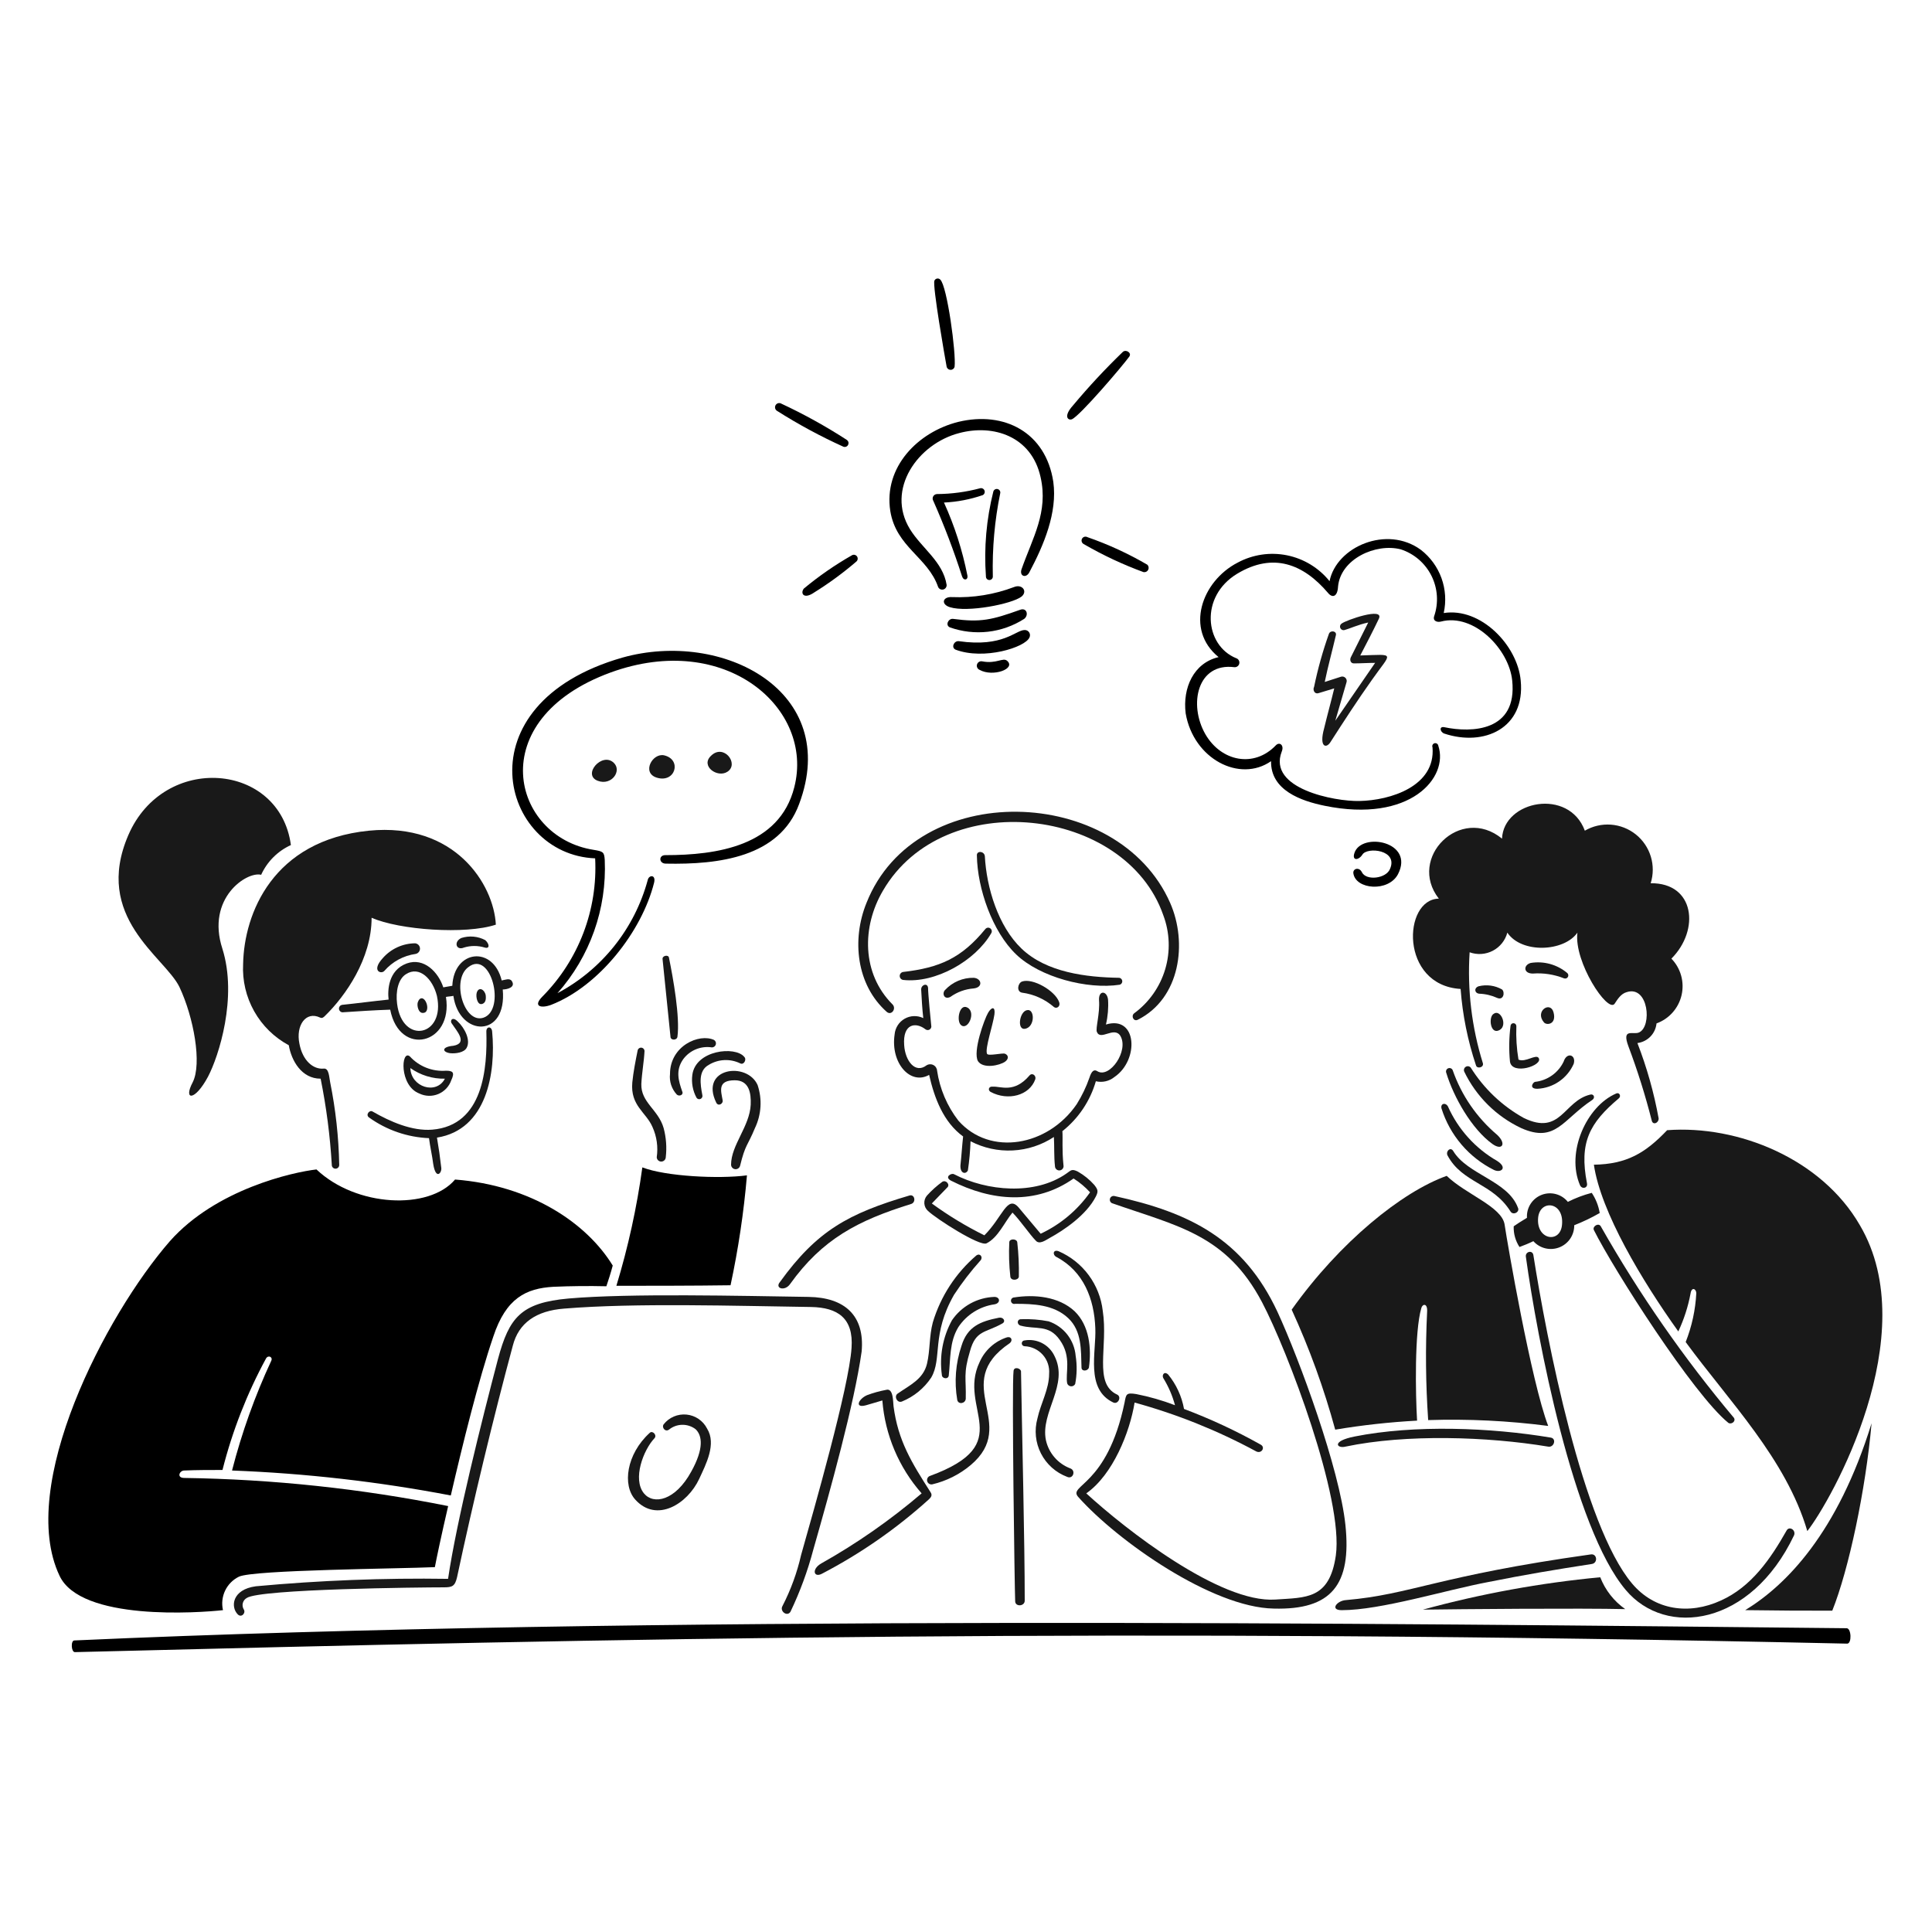 <svg width="184" height="184" viewBox="0 0 184 184" fill="none" xmlns="http://www.w3.org/2000/svg">
<path d="M146.438 103.693C147.175 103.654 147.887 103.411 148.494 102.991C149.101 102.571 149.58 101.991 149.877 101.316C150.129 100.456 149.219 100.153 148.915 101.113C148.661 101.639 148.277 102.092 147.799 102.428C147.322 102.764 146.766 102.974 146.185 103.036C145.983 103.086 145.579 103.71 146.438 103.693Z" fill="#191919"/>
<path d="M147.955 96.411C147.657 95.297 146.134 96.31 147.045 97.372C147.298 97.675 148.265 97.572 147.955 96.411Z" fill="#191919"/>
<path d="M145.781 91.709C145.072 91.908 145.073 92.72 145.982 92.72C146.999 92.645 148.019 92.802 148.966 93.18C149.032 93.201 149.102 93.2 149.167 93.177C149.231 93.153 149.286 93.107 149.321 93.048C149.357 92.989 149.371 92.92 149.361 92.852C149.352 92.784 149.319 92.721 149.269 92.674C148.792 92.271 148.233 91.976 147.631 91.809C147.028 91.643 146.398 91.608 145.781 91.709Z" fill="#191919"/>
<path d="M143.05 94.233C142.375 93.851 141.578 93.743 140.825 93.93C140.366 94.081 140.421 94.587 140.876 94.638C141.47 94.658 142.054 94.796 142.595 95.042C143.201 95.299 143.35 94.493 143.05 94.233Z" fill="#191919"/>
<path d="M143.858 97.727C143.715 98.851 143.698 99.987 143.808 101.115C144.011 102.43 146.993 101.469 146.539 100.761C146.286 100.357 145.275 101.221 144.617 100.913C144.441 99.861 144.374 98.793 144.415 97.727C144.415 97.653 144.386 97.582 144.334 97.53C144.282 97.477 144.211 97.448 144.137 97.448C144.063 97.448 143.992 97.477 143.94 97.53C143.888 97.582 143.858 97.653 143.858 97.727Z" fill="#191919"/>
<path d="M142.847 98.08C143.604 97.62 142.899 96.057 142.241 96.563C141.735 96.866 141.934 98.632 142.847 98.08Z" fill="#191919"/>
<path d="M137.74 102.176C138.448 104.502 140.167 107.536 142.139 108.952C143.049 109.609 143.504 108.952 142.599 108.092C140.655 106.454 139.188 104.323 138.351 101.922C138.318 101.841 138.253 101.777 138.172 101.743C138.091 101.71 138 101.71 137.919 101.744C137.838 101.777 137.773 101.842 137.74 101.923C137.706 102.004 137.706 102.095 137.74 102.176Z" fill="#191919"/>
<path d="M154.174 104.603C154.422 104.395 154.225 103.997 153.921 104.144C151.09 105.357 149.118 109.756 150.483 112.892C150.685 113.297 151.242 113.145 151.14 112.689C150.382 108.8 151.381 106.959 154.174 104.603Z" fill="#191919"/>
<path d="M137.285 105.564C137.682 106.828 138.33 107.999 139.19 109.007C140.05 110.015 141.105 110.839 142.291 111.429C142.948 111.733 143.606 111.227 142.594 110.57C140.513 109.377 138.866 107.553 137.892 105.362C137.639 104.957 137.173 105.112 137.285 105.564Z" fill="#191919"/>
<path d="M139.459 102.075C140.597 104.428 142.507 106.319 144.87 107.435C148.156 108.901 148.815 106.626 151.646 104.755C151.95 104.553 151.797 104.148 151.443 104.249C148.915 104.856 148.662 108.193 145.122 106.474C143.058 105.327 141.318 103.674 140.066 101.671C140.007 101.603 139.926 101.56 139.838 101.548C139.749 101.536 139.659 101.557 139.585 101.607C139.511 101.656 139.457 101.731 139.434 101.817C139.411 101.903 139.42 101.995 139.459 102.075Z" fill="#191919"/>
<path d="M143.858 115.378C144.112 115.782 144.769 115.429 144.566 115.024C143.606 112.444 139.763 111.888 138.397 109.613C138.145 109.208 137.69 109.613 137.846 110.017C139.257 112.694 142.144 112.64 143.858 115.378Z" fill="#191919"/>
<path d="M139.105 94.186C139.291 96.665 139.784 99.111 140.572 101.468C140.673 101.822 141.33 101.671 141.229 101.266C140.163 97.849 139.734 94.266 139.965 90.694C140.323 90.824 140.704 90.878 141.084 90.853C141.463 90.828 141.834 90.724 142.172 90.548C142.509 90.372 142.807 90.128 143.045 89.831C143.283 89.534 143.457 89.191 143.555 88.823C144.921 90.845 148.966 90.643 150.23 88.823C149.876 91.604 153.113 96.508 153.77 95.598C154.073 95.139 154.377 94.638 154.933 94.486C157.006 93.829 157.36 97.773 156.096 98.329C155.544 98.582 154.427 97.869 155.085 99.643C155.958 101.96 156.7 104.323 157.309 106.722C157.41 107.177 157.967 106.975 157.967 106.52C157.522 104.068 156.844 101.663 155.944 99.339C156.414 99.279 156.85 99.061 157.181 98.722C157.512 98.382 157.717 97.94 157.764 97.468C158.356 97.253 158.884 96.894 159.301 96.422C159.718 95.951 160.01 95.383 160.151 94.769C160.292 94.156 160.277 93.517 160.107 92.911C159.938 92.305 159.62 91.751 159.181 91.299C161.912 88.569 161.406 84.068 157.208 84.118C157.469 83.29 157.472 82.403 157.219 81.573C156.965 80.742 156.467 80.008 155.788 79.466C155.11 78.925 154.283 78.601 153.418 78.538C152.552 78.475 151.687 78.675 150.937 79.113C149.42 75.017 143.201 76.23 143.049 79.871C139.105 76.635 133.997 81.691 137.031 85.585C133.594 85.64 133.291 93.832 139.105 94.186Z" fill="#191919"/>
<path d="M146.034 118.206C146.336 118.545 146.735 118.783 147.177 118.889C147.619 118.995 148.083 118.963 148.507 118.798C148.93 118.633 149.293 118.343 149.547 117.966C149.801 117.589 149.933 117.143 149.927 116.689C150.764 116.362 151.575 115.973 152.354 115.526C152.241 114.839 151.982 114.184 151.596 113.605C150.808 113.808 150.045 114.097 149.32 114.464C149.028 114.102 148.628 113.842 148.178 113.723C147.728 113.603 147.252 113.629 146.818 113.798C146.384 113.967 146.016 114.27 145.765 114.662C145.515 115.055 145.396 115.517 145.426 115.981C144.92 116.285 144.364 116.638 144.162 116.79C144.137 117.489 144.329 118.178 144.713 118.762C145.122 118.61 145.624 118.412 146.034 118.206ZM146.488 115.981C146.648 114.211 148.97 114.414 148.764 116.638C148.612 118.459 146.296 118.106 146.488 115.981Z" fill="#191919"/>
<path d="M134.96 135.298C134.808 132.769 134.707 126.802 135.365 124.577C135.466 124.173 135.971 124.071 135.916 124.931C135.746 128.369 135.78 131.813 136.017 135.247C139.836 135.124 143.657 135.31 147.446 135.803C145.827 131.556 143.551 118.358 143.299 116.638C143.046 114.919 139.607 113.755 137.782 111.986C133.535 113.503 127.618 118.257 123.017 124.729C124.709 128.418 126.096 132.241 127.163 136.157C129.744 135.726 132.347 135.439 134.96 135.298Z" fill="#191919"/>
<path d="M158.776 107.637C156.703 109.811 154.933 110.873 151.798 110.924C152.455 115.429 156.4 121.998 159.839 126.803C160.376 125.66 160.766 124.453 161.001 123.212C161.103 122.504 161.552 122.757 161.552 123.161C161.47 124.757 161.128 126.328 160.541 127.814C164.688 133.477 170.102 138.938 172.125 145.816C174.4 142.934 183.3 127.153 177.132 116.689C173.492 110.368 165.552 107.132 158.776 107.637Z" fill="#191919"/>
<path d="M166.21 153.347C169.8 153.398 171.468 153.398 174.502 153.398C176.07 149.504 177.688 141.869 178.245 135.547C175.008 146.018 170.103 150.973 166.21 153.347Z" fill="#191919"/>
<path d="M152.404 150.215C146.696 150.755 141.046 151.787 135.515 153.299C138.802 153.249 150.635 153.148 154.781 153.249C153.708 152.493 152.881 151.438 152.404 150.215Z" fill="#191919"/>
<path d="M151.6 148.951C152.208 148.859 152.106 147.939 151.499 148.04C136.871 150.093 134.442 151.846 128.187 152.389C127.328 152.44 126.624 153.35 127.783 153.35C131.525 153.35 137.694 151.428 141.739 150.67C145.275 149.962 148.062 149.498 151.6 148.951Z" fill="#191919"/>
<path d="M128.992 136.814C126.765 137.259 127.323 137.977 128.132 137.775C133.897 136.562 141.684 136.814 147.449 137.775C148.006 137.876 148.258 137.017 147.702 136.916C141.987 135.955 134.701 135.675 128.992 136.814Z" fill="#191919"/>
<path d="M164.592 135.5C164.843 135.705 165.35 135.399 165.143 135.04C160.365 129.355 156.117 123.244 152.451 116.786C152.248 116.432 151.642 116.786 151.793 117.14C153.719 120.986 161.279 132.8 164.592 135.5Z" fill="#191919"/>
<path d="M170.862 146.22C171.064 145.715 170.402 145.31 170.154 145.761C168.637 148.44 166.816 151.12 163.884 152.435C160.9 153.8 157.613 153.396 155.439 150.817C150.736 145.255 147.298 127.557 146.033 119.516C145.932 119.01 145.224 119.213 145.325 119.718C146.387 127.404 149.83 145.508 154.832 151.424C158.663 155.989 166.748 154.86 170.862 146.22Z" fill="#191919"/>
<path d="M95.466 126.042C95.82 125.842 95.567 125.436 95.163 125.491C93.342 125.845 92.129 126.35 91.572 128.172C91.01 129.83 90.871 131.603 91.167 133.329C91.268 133.789 91.926 133.683 91.976 133.228C92.027 131.256 91.723 130.852 92.381 128.677C92.937 126.65 93.851 126.962 95.466 126.042Z" fill="#191919"/>
<path d="M96.123 118.307C96.068 119.404 96.102 120.503 96.224 121.594C96.275 121.998 96.983 121.948 97.033 121.594C97.056 120.496 97.005 119.398 96.882 118.307C96.83 117.952 96.131 117.952 96.123 118.307Z" fill="#191919"/>
<path d="M99.966 117.903C101.317 117.167 103.46 115.728 104.365 113.958C104.618 113.452 104.568 113.3 104.214 112.845C103.767 112.34 103.238 111.913 102.651 111.581C102.045 111.278 101.993 111.48 101.539 111.783C98.555 113.857 94.001 113.452 90.868 111.834C90.616 111.682 89.908 112.087 90.565 112.441C94.459 114.414 98.655 114.768 102.246 112.238C102.825 112.605 103.352 113.048 103.815 113.553C102.617 115.255 100.996 116.615 99.111 117.498C98.403 116.638 97.695 115.829 96.988 114.97C95.92 113.785 95.483 115.918 93.751 117.65C91.998 116.784 90.323 115.769 88.745 114.616C89.25 114.109 89.705 113.605 90.211 113.098C90.514 112.845 90.11 112.34 89.751 112.546C89.218 112.933 88.727 113.373 88.285 113.861C88.104 114.07 88.013 114.342 88.032 114.618C88.051 114.893 88.178 115.15 88.386 115.332C89.195 116.091 93.291 118.72 93.949 118.416C95.061 117.865 95.668 116.394 96.427 115.484C97.135 116.192 98.095 117.607 98.652 118.164C99.005 118.56 99.609 118.097 99.966 117.903Z" fill="#191919"/>
<path d="M105.327 97.574C105.51 96.796 105.578 95.995 105.528 95.198C105.427 94.338 104.619 94.287 104.669 95.248C104.77 96.512 104.315 97.978 104.467 98.282C104.821 99.142 106.085 97.73 106.691 98.637C107.551 100.053 105.68 102.732 104.517 102.025C104.214 101.822 103.965 101.974 103.758 102.631C103.449 103.517 103.042 104.365 102.545 105.16C99.814 109.154 94.303 110.165 91.269 106.722C90.199 105.337 89.503 103.701 89.246 101.969C89.239 101.856 89.201 101.746 89.138 101.651C89.074 101.556 88.987 101.479 88.885 101.428C88.783 101.377 88.669 101.353 88.555 101.36C88.442 101.366 88.331 101.402 88.235 101.464C87.173 102.273 86.213 101.059 86.112 99.542C85.96 97.468 87.224 97.317 88.134 98.025C88.191 98.07 88.26 98.097 88.333 98.102C88.406 98.106 88.478 98.087 88.54 98.048C88.601 98.009 88.649 97.951 88.676 97.883C88.703 97.816 88.708 97.741 88.69 97.671C88.64 97.211 88.387 94.637 88.387 94.081C88.336 93.575 87.73 93.777 87.73 94.232C87.78 95.142 87.831 96.103 87.932 96.963C87.653 96.827 87.345 96.762 87.035 96.773C86.726 96.783 86.423 96.869 86.154 97.023C85.885 97.177 85.657 97.394 85.492 97.656C85.326 97.918 85.226 98.216 85.201 98.525C84.797 101.257 86.718 103.381 88.488 102.369C88.994 104.594 89.853 106.87 91.725 108.235C91.623 109.145 91.573 110.055 91.472 110.965C91.422 111.774 91.978 111.875 92.18 111.471C92.317 110.549 92.401 109.621 92.433 108.69C93.672 109.336 95.062 109.639 96.457 109.567C97.853 109.496 99.204 109.054 100.371 108.285C100.422 109.195 100.371 110.156 100.473 111.066C100.474 111.124 100.487 111.181 100.511 111.233C100.535 111.285 100.57 111.331 100.614 111.369C100.657 111.407 100.708 111.435 100.763 111.452C100.818 111.468 100.876 111.473 100.933 111.466C100.991 111.459 101.046 111.44 101.095 111.41C101.144 111.38 101.186 111.341 101.219 111.293C101.252 111.246 101.275 111.192 101.285 111.136C101.296 111.079 101.295 111.021 101.282 110.965C101.13 109.448 101.231 108.488 101.181 107.729C102.712 106.515 103.826 104.854 104.367 102.976C104.673 103.049 104.992 103.05 105.299 102.98C105.606 102.91 105.893 102.77 106.137 102.572C108.512 100.963 108.309 96.664 105.327 97.574Z" fill="#191919"/>
<path d="M92.736 93.124C92.224 93.114 91.716 93.213 91.245 93.413C90.775 93.614 90.352 93.912 90.004 94.287C89.701 94.591 89.903 95.248 90.51 94.945C91.163 94.476 91.933 94.196 92.736 94.136C93.646 94.034 93.498 93.179 92.736 93.124Z" fill="#191919"/>
<path d="M105.023 124.83C104.881 123.601 104.418 122.431 103.682 121.437C102.945 120.443 101.96 119.66 100.826 119.167C100.274 118.964 100.219 119.521 100.624 119.718C103.202 121.083 104.214 123.713 104.316 126.495C104.416 128.77 103.354 132.31 106.034 133.574C106.494 133.776 106.844 133.022 106.388 132.815C104.112 131.758 105.558 128.272 105.023 124.83Z" fill="#191919"/>
<path d="M93.392 120.026C93.639 119.718 93.341 119.318 92.987 119.566C91.023 121.248 89.584 123.46 88.841 125.938C88.487 127.253 88.588 128.618 88.285 129.882C87.931 131.349 86.667 131.905 85.504 132.714C85.1 132.967 85.453 133.675 85.909 133.473C87.042 133.009 88.011 132.217 88.689 131.197C89.751 129.377 88.689 127.101 90.864 123.308C91.623 122.153 92.468 121.055 93.392 120.026Z" fill="#191919"/>
<path d="M90.358 130.999C90.532 129.437 90.409 127.813 91.268 126.397C91.655 125.812 92.162 125.316 92.755 124.942C93.348 124.567 94.013 124.322 94.707 124.223C95.314 124.122 95.259 123.515 94.707 123.515C93.906 123.542 93.121 123.757 92.419 124.143C91.716 124.53 91.114 125.077 90.662 125.74C89.79 127.328 89.453 129.154 89.702 130.949C89.701 131.303 90.313 131.404 90.358 130.999Z" fill="#191919"/>
<path d="M96.531 130.547C96.348 131.865 96.633 151.431 96.683 152.493C96.683 153.049 97.593 152.999 97.593 152.442C97.593 146.834 97.34 136.716 97.239 130.598C97.185 130.292 96.584 130.14 96.531 130.547Z" fill="#191919"/>
<path d="M101.938 139.848C101.358 139.63 100.842 139.271 100.436 138.803C100.03 138.335 99.747 137.773 99.612 137.168C99.056 134.488 101.837 131.91 100.421 129.129C100.174 128.609 99.763 128.184 99.252 127.918C98.741 127.653 98.157 127.561 97.589 127.658C97.515 127.658 97.444 127.687 97.392 127.739C97.34 127.791 97.311 127.862 97.311 127.936C97.311 128.01 97.34 128.08 97.392 128.133C97.444 128.185 97.515 128.214 97.589 128.214C97.917 128.226 98.239 128.305 98.536 128.446C98.832 128.586 99.097 128.785 99.315 129.031C99.533 129.277 99.698 129.564 99.801 129.876C99.904 130.188 99.943 130.517 99.916 130.844C99.916 132.311 99.107 133.676 98.803 135.092C98.495 136.205 98.614 137.393 99.138 138.423C99.662 139.452 100.553 140.248 101.635 140.654C102.191 140.91 102.493 140.058 101.938 139.848Z" fill="#191919"/>
<path d="M85.099 133.932C85.046 133.528 85.099 132.163 84.391 132.369C83.771 132.484 83.162 132.653 82.571 132.875C81.762 133.229 81.358 134.139 82.47 133.836C82.975 133.684 83.532 133.532 84.033 133.376C84.29 136.653 85.603 139.758 87.775 142.226C84.812 144.756 81.61 146.992 78.213 148.9C77.253 149.456 77.505 150.316 78.314 149.861C81.99 147.943 85.405 145.564 88.479 142.782C88.63 142.63 88.833 142.428 88.63 142.125C86.818 139.292 85.532 137.222 85.099 133.932Z" fill="#191919"/>
<path d="M128.132 145.209C127.572 139.9 123.784 129.533 121.66 124.931C118.423 118.004 113.316 115.475 106.136 113.907C106.042 113.887 105.944 113.905 105.863 113.957C105.782 114.009 105.725 114.091 105.705 114.185C105.685 114.279 105.703 114.377 105.755 114.458C105.807 114.539 105.889 114.596 105.983 114.616C112.204 116.79 116.805 117.599 120.194 124.021C122.621 128.623 127.98 142.731 127.222 148.142C126.615 152.338 124.39 152.136 121.458 152.338C116.198 152.692 107.198 145.664 103.455 142.226C105.983 140.455 107.602 136.41 108.057 133.578C112.083 134.683 115.969 136.244 119.641 138.23C120.148 138.483 120.552 137.826 120.046 137.573C117.708 136.261 115.274 135.129 112.764 134.185C112.546 132.978 112.024 131.847 111.247 130.898C110.843 130.544 110.641 130.999 110.792 131.252C111.286 132.053 111.661 132.922 111.905 133.831C110.707 133.372 109.472 133.017 108.214 132.769C107.253 132.618 107.253 132.769 107.101 133.578C105.432 141.619 101.639 141.416 102.701 142.58C106.444 146.776 115.444 153.097 121.311 153.198C126.817 153.347 128.735 150.924 128.132 145.209Z" fill="#191919"/>
<path d="M102.444 129.129C102.381 128.39 102.104 127.685 101.647 127.101C101.19 126.517 100.572 126.079 99.87 125.841C99.004 125.673 98.122 125.606 97.24 125.639C96.835 125.639 96.835 126.145 97.19 126.247C98.656 126.651 99.87 126.094 100.931 127.612C102.094 129.23 101.437 130.797 101.639 131.758C101.667 131.834 101.716 131.9 101.78 131.948C101.845 131.996 101.922 132.025 102.002 132.03C102.082 132.036 102.163 132.018 102.233 131.978C102.303 131.939 102.36 131.88 102.398 131.809C102.568 130.925 102.584 130.018 102.444 129.129Z" fill="#191919"/>
<path d="M95.921 127.359C95.338 127.544 94.802 127.852 94.348 128.262C93.894 128.672 93.534 129.174 93.291 129.736C91.167 134.185 96.983 137.472 88.588 140.557C88.485 140.588 88.398 140.657 88.345 140.75C88.292 140.844 88.276 140.954 88.302 141.058C88.329 141.163 88.394 141.253 88.485 141.31C88.576 141.367 88.685 141.387 88.79 141.366C90.129 141.051 91.376 140.427 92.431 139.545C97.134 135.601 90.408 131.809 96.174 127.915C96.477 127.662 96.326 127.263 95.921 127.359Z" fill="#191919"/>
<path d="M91.521 97.624C92.172 98.189 92.992 96.411 92.129 95.956C91.369 95.551 91.061 97.225 91.521 97.624Z" fill="#191919"/>
<path d="M101.736 125.538C103.039 126.766 102.949 128.572 103 130.241C103 130.646 103.607 130.595 103.708 130.241C103.961 128.421 103.758 126.246 102.343 124.88C100.826 123.465 98.5 123.262 96.578 123.566C96.534 123.568 96.492 123.579 96.453 123.599C96.413 123.618 96.379 123.646 96.351 123.68C96.324 123.714 96.304 123.754 96.293 123.796C96.281 123.839 96.279 123.883 96.287 123.926C96.294 123.969 96.31 124.011 96.334 124.047C96.359 124.084 96.39 124.115 96.427 124.138C96.465 124.161 96.506 124.176 96.55 124.182C96.593 124.188 96.637 124.185 96.679 124.173C98.399 124.173 100.357 124.238 101.736 125.538Z" fill="#191919"/>
<path d="M84.442 96.36C84.896 96.766 85.403 96.057 84.998 95.653C82.066 92.72 82.066 88.269 84.088 84.831C89.903 74.818 107.198 76.842 110.788 87.157C111.41 88.806 111.475 90.613 110.973 92.303C110.471 93.992 109.429 95.471 108.007 96.512C107.703 96.765 107.956 97.321 108.361 97.119C112.406 95.096 113.114 89.787 111.445 85.995C106.49 74.718 87.223 74.111 82.521 85.995C81.105 89.484 81.555 93.786 84.442 96.36Z" fill="#191919"/>
<path d="M86.01 93.327C89.09 93.671 92.887 91.506 94.404 88.877C94.45 88.803 94.466 88.714 94.45 88.629C94.433 88.543 94.385 88.467 94.314 88.416C94.244 88.365 94.156 88.342 94.07 88.352C93.983 88.363 93.904 88.406 93.848 88.472C91.572 91.254 89.498 92.164 86.01 92.568C85.919 92.583 85.838 92.629 85.779 92.699C85.72 92.768 85.687 92.856 85.687 92.947C85.687 93.038 85.72 93.127 85.779 93.196C85.838 93.266 85.919 93.312 86.01 93.327Z" fill="#191919"/>
<path d="M95.719 101.114C96.073 100.862 96.073 100.508 95.719 100.356C95.466 100.255 94.1 100.609 93.999 100.356C93.797 99.85 94.556 97.675 94.707 96.613C94.808 95.855 94.454 95.855 94.1 96.462C93.746 97.068 92.629 100.154 93.139 101.064C93.645 101.822 95.215 101.47 95.719 101.114Z" fill="#191919"/>
<path d="M75.239 122.302C78.318 118 81.712 116.234 86.768 114.666C87.274 114.515 87.122 113.706 86.616 113.857C80.802 115.577 77.817 117.195 74.278 122.099C73.772 122.706 74.732 123.009 75.239 122.302Z" fill="#191919"/>
<path d="M106.644 93.782C106.718 93.76 106.782 93.713 106.825 93.649C106.869 93.586 106.889 93.509 106.883 93.433C106.878 93.356 106.846 93.283 106.793 93.227C106.74 93.171 106.67 93.135 106.594 93.124C103.458 93.074 99.665 92.619 97.289 90.343C95.064 88.22 93.952 84.528 93.795 81.544C93.745 81.039 92.986 80.993 93.037 81.494C93.087 84.629 94.508 88.725 96.779 90.9C99.049 93.074 103.551 94.256 106.644 93.782Z" fill="#191919"/>
<path d="M94.353 103.997C95.993 104.867 98.044 104.35 98.601 102.783C98.702 102.429 98.297 102.126 98.044 102.429C96.574 104.148 95.314 103.44 94.551 103.491C94.151 103.44 94.054 103.837 94.353 103.997Z" fill="#191919"/>
<path d="M100.876 95.45C100.494 94.347 98.348 93.124 97.337 93.478C96.932 93.63 96.781 94.439 97.337 94.54C98.461 94.686 99.516 95.161 100.371 95.905C100.624 96.108 101.018 95.859 100.876 95.45Z" fill="#191919"/>
<path d="M97.64 97.978C98.603 97.787 98.55 96.007 97.792 96.209C97.083 96.36 96.832 98.139 97.64 97.978Z" fill="#191919"/>
<path d="M125.554 66.02C126.06 65.871 126.565 65.717 127.07 65.561C126.767 66.825 126.413 68.089 126.11 69.353C125.604 71.173 126.312 71.325 126.716 70.668C127.981 68.695 129.295 66.673 130.66 64.751C132.532 62.072 132.986 62.325 129.548 62.426C130.155 61.262 130.762 60.099 131.318 58.932C131.874 57.765 128.132 59.084 127.778 59.387C127.707 59.432 127.656 59.503 127.633 59.584C127.611 59.665 127.619 59.752 127.657 59.827C127.695 59.902 127.759 59.961 127.837 59.992C127.916 60.023 128.003 60.023 128.082 59.994C128.486 59.893 129.346 59.488 130.307 59.286L128.638 62.624C128.537 62.877 128.638 63.18 128.941 63.18C129.599 63.18 130.307 63.13 130.964 63.13C129.7 64.95 128.436 66.821 127.172 68.641L128.233 65.001C128.26 64.928 128.266 64.849 128.252 64.773C128.237 64.697 128.201 64.627 128.149 64.569C128.097 64.512 128.03 64.47 127.956 64.448C127.882 64.426 127.803 64.425 127.728 64.445C127.222 64.596 126.666 64.798 126.165 64.95C126.468 63.484 126.873 62.017 127.227 60.5C127.328 60.095 126.721 59.994 126.569 60.348C125.981 61.998 125.508 63.688 125.154 65.404C124.997 65.717 125.2 66.123 125.554 66.02Z" fill="#191919"/>
<path d="M64.467 104.254C64.721 104.456 65.126 104.254 64.974 103.95C64.619 102.939 64.316 101.928 65.075 100.866C65.386 100.45 65.804 100.126 66.285 99.93C66.767 99.734 67.292 99.672 67.805 99.753C67.888 99.752 67.969 99.725 68.035 99.675C68.101 99.625 68.15 99.555 68.172 99.475C68.195 99.395 68.191 99.31 68.162 99.232C68.132 99.155 68.078 99.089 68.008 99.045C66.592 98.388 63.81 99.601 63.81 102.282C63.77 102.639 63.809 103 63.922 103.34C64.036 103.68 64.222 103.992 64.467 104.254Z" fill="#191919"/>
<path d="M62.546 110.216C62.551 110.327 62.599 110.431 62.679 110.507C62.759 110.584 62.865 110.626 62.976 110.626C63.086 110.626 63.193 110.584 63.273 110.507C63.353 110.431 63.4 110.327 63.406 110.216C63.515 109.285 63.446 108.341 63.203 107.435C62.698 105.665 61.029 105.008 61.08 103.238C61.13 102.176 61.332 101.114 61.383 100.103C61.382 100.021 61.35 99.941 61.293 99.881C61.237 99.821 61.16 99.784 61.077 99.777C60.995 99.771 60.913 99.796 60.848 99.847C60.783 99.898 60.739 99.971 60.726 100.053C60.523 101.064 60.321 102.075 60.22 103.086C60.018 105.311 61.535 105.918 62.141 107.334C62.55 108.236 62.69 109.236 62.546 110.216Z" fill="#191919"/>
<path d="M63.102 91.355L63.861 98.788C63.911 99.091 64.467 99.091 64.518 98.737C64.771 96.866 64.113 93.175 63.709 91.198C63.658 90.9 63.052 91.001 63.102 91.355Z" fill="#191919"/>
<path d="M68.21 105.008C68.407 105.415 68.918 105.109 68.817 104.755C68.665 103.895 68.311 102.884 69.98 102.884C71.345 102.884 71.543 104.098 71.496 105.21C71.395 107.283 69.626 109.053 69.626 110.924C69.627 111.03 69.668 111.131 69.738 111.209C69.809 111.288 69.906 111.338 70.011 111.35C70.116 111.362 70.222 111.336 70.309 111.276C70.396 111.217 70.459 111.127 70.485 111.025C70.991 108.952 71.193 109.154 71.901 107.435C72.513 106.154 72.603 104.686 72.154 103.339C71.142 101.064 66.601 101.69 68.21 105.008Z" fill="#191919"/>
<path d="M65.935 102.378C65.837 103.128 65.979 103.889 66.339 104.553C66.38 104.612 66.441 104.656 66.511 104.675C66.581 104.694 66.656 104.688 66.721 104.658C66.787 104.628 66.84 104.575 66.871 104.51C66.903 104.444 66.909 104.37 66.891 104.3C66.689 103.238 66.486 101.974 67.498 101.418C67.943 101.145 68.449 100.989 68.97 100.962C69.491 100.936 70.011 101.04 70.481 101.266C70.835 101.468 71.138 100.912 70.885 100.659C70.031 99.597 66.238 100.002 65.935 102.378Z" fill="#191919"/>
<path d="M43.078 93.883C42.774 93.933 42.471 93.984 42.218 94.034C41.763 92.619 40.398 91.152 38.729 91.759C36.96 92.416 36.908 94.338 37.01 95.198C35.539 95.349 34.026 95.552 32.56 95.703C32.477 95.723 32.403 95.771 32.352 95.84C32.302 95.909 32.278 95.993 32.284 96.079C32.29 96.164 32.326 96.244 32.386 96.305C32.446 96.366 32.525 96.403 32.61 96.411C34.127 96.31 35.644 96.209 37.162 96.158C38.052 100.708 43.192 99.473 42.471 94.945C42.724 94.894 42.977 94.894 43.179 94.844C43.741 98.778 48.315 98.9 47.881 94.237C48.286 94.237 49.145 94.034 48.741 93.428C48.539 93.124 48.084 93.327 47.78 93.377C46.971 90.04 43.23 90.445 43.078 93.883ZM37.819 95.602C37.667 94.439 37.92 93.225 38.679 92.77C39.943 91.961 41.207 93.225 41.611 94.844C42.448 98.715 38.31 99.535 37.819 95.602ZM46.061 96.917C44.204 97.56 42.956 93.341 44.595 92.113C46.771 90.41 48.196 96.173 46.059 96.917H46.061Z" fill="#191919"/>
<path d="M43.179 99.597C42.016 99.699 42.117 100.204 42.876 100.305C43.381 100.356 44.19 100.255 44.438 99.8C44.843 99.092 44.287 97.928 43.579 97.271C43.073 96.765 42.821 97.22 43.027 97.473C43.485 98.181 44.595 99.345 43.179 99.597Z" fill="#191919"/>
<path d="M46.87 98.231C46.822 97.726 46.319 97.726 46.319 98.231C46.42 101.671 46.066 107.182 41.161 107.587C39.239 107.738 37.166 106.828 35.497 105.867C35.194 105.665 34.789 106.171 35.143 106.424C36.814 107.626 38.801 108.312 40.858 108.396C40.959 109.205 41.161 110.064 41.262 110.873C41.515 112.441 42.122 111.682 42.021 111.177C41.914 110.229 41.779 109.285 41.616 108.345C46.365 107.587 47.244 102.174 46.87 98.231Z" fill="#191919"/>
<path d="M39.943 104.148C40.223 104.282 40.528 104.355 40.838 104.363C41.148 104.371 41.456 104.313 41.742 104.194C42.028 104.074 42.286 103.896 42.499 103.671C42.712 103.445 42.875 103.177 42.977 102.884C43.331 102.126 43.128 101.974 42.471 101.974C41.832 102.022 41.19 101.924 40.594 101.687C39.998 101.451 39.464 101.082 39.032 100.609C38.199 99.914 37.995 103.406 39.943 104.148ZM42.37 102.732C41.561 104.295 39.133 103.541 39.083 101.721C40.042 102.401 41.194 102.756 42.37 102.732Z" fill="#191919"/>
<path d="M39.791 95.45C39.686 95.753 39.841 96.563 40.348 96.462C40.752 96.411 40.752 95.855 40.6 95.501C40.398 94.995 39.985 94.891 39.791 95.45Z" fill="#191919"/>
<path d="M45.404 94.54C45.295 94.892 45.454 95.804 45.955 95.602C46.208 95.501 46.309 95.248 46.259 94.793C46.162 94.233 45.593 93.93 45.404 94.54Z" fill="#191919"/>
<path d="M36.605 92.467C37.371 91.585 38.431 91.01 39.589 90.849C39.709 90.825 39.816 90.758 39.891 90.661C39.966 90.564 40.004 90.444 39.998 90.322C39.992 90.199 39.942 90.083 39.858 89.994C39.773 89.906 39.66 89.85 39.538 89.838C38.953 89.843 38.376 89.971 37.844 90.215C37.312 90.459 36.838 90.813 36.453 91.254C35.34 92.467 36.293 92.813 36.605 92.467Z" fill="#191919"/>
<path d="M23.154 91.81C23.071 93.379 23.436 94.939 24.206 96.309C24.976 97.679 26.119 98.802 27.503 99.546C27.756 101.012 28.717 102.732 30.537 102.732C31.081 105.435 31.436 108.172 31.599 110.924C31.595 110.972 31.602 111.021 31.618 111.067C31.634 111.113 31.66 111.155 31.693 111.191C31.726 111.227 31.766 111.255 31.811 111.275C31.856 111.294 31.904 111.304 31.953 111.304C32.002 111.304 32.05 111.294 32.094 111.275C32.139 111.255 32.179 111.227 32.213 111.191C32.246 111.155 32.271 111.113 32.288 111.067C32.304 111.021 32.31 110.972 32.307 110.924C32.255 108.291 31.967 105.668 31.447 103.086C31.346 102.631 31.346 101.72 30.84 101.771C29.829 101.872 28.818 101.012 28.515 99.394C28.16 97.675 29.121 96.259 30.486 96.912C30.689 97.013 30.84 96.862 30.942 96.76C32.913 94.839 35.391 91.299 35.391 87.405C38.02 88.569 44.342 89.024 47.224 88.062C47.022 84.22 43.331 78.304 35.138 79.113C25.986 80.027 23.244 87.005 23.154 91.81Z" fill="#191919"/>
<path d="M44.19 90.242C44.833 90.046 45.52 90.046 46.162 90.242C46.668 90.394 46.617 89.888 46.213 89.534C45.866 89.351 45.486 89.239 45.096 89.204C44.705 89.169 44.311 89.213 43.938 89.332C43.179 89.686 43.439 90.563 44.19 90.242Z" fill="#191919"/>
<path d="M24.873 83.314C25.443 82.059 26.45 81.053 27.705 80.482C26.643 72.594 15.62 71.683 12.227 79.523C8.835 87.364 15.666 91.107 17.082 93.986C18.448 96.868 19.257 101.318 18.346 103.087C17.436 104.806 18.549 104.908 19.813 102.536C20.824 100.614 22.644 94.997 21.178 90.349C19.614 85.539 23.508 82.96 24.873 83.314Z" fill="#191919"/>
<path d="M77.008 123.515C70.587 123.418 59.967 123.161 54.152 123.667C49.601 124.071 48.488 125.487 47.426 129.432C45.909 135.196 43.482 144.855 42.673 150.366C36.563 150.276 30.452 150.512 24.367 151.074C22.092 151.378 21.94 153.046 22.648 153.754C23.002 154.108 23.457 153.603 23.2 153.249C23.15 153.159 23.118 153.06 23.106 152.958C23.094 152.857 23.102 152.753 23.131 152.655C23.159 152.556 23.206 152.464 23.27 152.383C23.334 152.303 23.413 152.236 23.503 152.187C24.767 151.327 40.09 151.175 42.264 151.175C43.073 151.175 43.326 151.074 43.528 150.215C45.045 143.085 47.022 134.893 48.837 128.168C49.389 125.993 51.062 124.83 53.743 124.628C60.519 124.071 70.076 124.375 77.256 124.476C79.785 124.526 81.302 125.538 81.1 128.37C80.847 132.162 77.509 143.793 76.296 148.091C75.911 149.777 75.316 151.408 74.526 152.945C74.222 153.451 74.981 154.008 75.284 153.497C76.193 151.597 76.921 149.617 77.459 147.581C79.077 141.918 81.353 133.725 82.061 128.72C82.373 125.285 80.447 123.568 77.008 123.515Z" fill="#191919"/>
<path d="M63.203 135.652C62.998 135.953 63.355 136.41 63.709 136.157C64.064 135.868 64.506 135.705 64.965 135.696C65.423 135.687 65.871 135.831 66.238 136.107C66.895 136.713 67.047 137.977 65.833 140.152C64.316 142.934 62.242 143.338 61.328 142.226C60.216 140.861 61.278 138.079 62.34 136.966C62.593 136.663 62.138 136.208 61.88 136.461C59.655 138.483 59.251 141.467 60.515 142.833C62.537 145.057 65.471 143.237 66.583 140.861C67.24 139.444 68.251 137.522 67.341 136.056C67.153 135.687 66.875 135.371 66.533 135.138C66.191 134.905 65.795 134.761 65.383 134.721C64.971 134.681 64.555 134.745 64.174 134.907C63.793 135.07 63.459 135.326 63.203 135.652Z" fill="#191919"/>
<path d="M69.272 73.504C70.44 72.754 68.918 70.773 67.709 71.987C66.693 72.948 68.316 74.118 69.272 73.504Z" fill="#191919"/>
<path d="M56.933 74.363C58.252 74.859 59.259 73.403 58.45 72.644C57.338 71.582 55.421 73.795 56.933 74.363Z" fill="#191919"/>
<path d="M62.546 74.061C64.317 74.612 64.973 72.342 63.254 71.937C62.142 71.684 61.081 73.603 62.546 74.061Z" fill="#191919"/>
<path d="M129.699 83.061C129.452 82.553 128.841 82.707 128.89 83.162C129.094 84.725 132.228 84.983 133.139 83.263C134.756 80.128 129.645 79.218 128.992 81.241C128.74 81.999 129.396 81.949 129.751 81.392C130.205 80.634 133.188 80.933 132.38 82.758C132.026 83.668 130.114 83.916 129.699 83.061Z" fill="black"/>
<path d="M121.053 72.493C121.003 75.274 123.935 76.286 126.16 76.741C134.302 78.409 137.993 74.061 136.982 71.026C136.976 70.985 136.962 70.946 136.94 70.911C136.918 70.876 136.889 70.846 136.855 70.824C136.821 70.801 136.782 70.786 136.741 70.779C136.7 70.773 136.659 70.775 136.619 70.786C136.579 70.797 136.542 70.816 136.511 70.843C136.479 70.869 136.453 70.902 136.436 70.939C136.418 70.976 136.408 71.017 136.407 71.058C136.406 71.099 136.414 71.14 136.43 71.178C136.733 74.87 132.435 76.234 129.451 76.286C127.125 76.336 120.704 75.123 122.069 71.582C122.322 70.975 121.867 70.621 121.517 70.975C119.444 73.151 116.308 72.544 114.791 69.914C113.173 67.082 114.033 63.087 117.572 63.543C117.68 63.549 117.786 63.515 117.87 63.449C117.955 63.382 118.012 63.286 118.031 63.18C118.049 63.074 118.028 62.965 117.972 62.873C117.915 62.782 117.827 62.714 117.724 62.683C114.741 61.469 114.231 56.817 117.825 54.642C121.265 52.569 124.147 53.732 126.473 56.463C126.877 56.968 127.383 56.867 127.433 55.856C127.686 53.227 131.023 51.71 133.401 52.316C134.032 52.521 134.615 52.849 135.118 53.281C135.62 53.714 136.032 54.242 136.329 54.834C136.625 55.428 136.801 56.074 136.845 56.735C136.889 57.397 136.801 58.06 136.586 58.688C136.435 59.147 136.89 59.295 137.244 59.194C140.379 58.384 143.716 61.823 144.019 64.807C144.525 69.661 140.176 69.812 137.547 69.256C137.041 69.155 137.143 69.716 137.547 69.863C141.339 71.127 145.283 69.357 144.828 64.807C144.525 61.469 141.036 57.828 137.497 58.384C137.743 57.278 137.669 56.125 137.284 55.059C136.899 53.994 136.219 53.06 135.322 52.367C132.085 49.99 127.282 52.064 126.624 55.35C125.602 54.081 124.167 53.21 122.57 52.886C120.972 52.563 119.312 52.809 117.876 53.581C114.438 55.35 112.819 59.953 116.056 62.582C113.679 63.138 112.617 65.515 112.921 67.942C113.67 72.291 118.069 74.566 121.053 72.493Z" fill="black"/>
<path d="M175.871 155.07C132.667 154.626 61.397 153.783 7.079 156.233C6.725 156.233 6.776 157.345 7.13 157.345C59.361 156.024 107.102 155.009 175.922 156.536C176.374 156.536 176.323 155.074 175.871 155.07Z" fill="black"/>
<path d="M58.703 122.457C61.231 122.457 66.188 122.457 69.575 122.406C70.316 118.953 70.838 115.457 71.138 111.939C68.458 112.293 63.401 112.04 61.176 111.18C60.652 114.999 59.825 118.77 58.703 122.457Z" fill="black"/>
<path d="M21.237 153.347C21.093 152.723 21.164 152.068 21.439 151.49C21.715 150.911 22.178 150.443 22.754 150.161C24.119 149.504 38.127 149.403 41.416 149.251C41.568 148.442 42.023 146.268 42.681 143.436C34.403 141.775 25.99 140.878 17.548 140.757C16.79 140.757 17.093 140.048 17.548 140.048C18.762 139.997 19.976 139.997 21.189 139.997C22.124 136.299 23.517 132.732 25.336 129.379C25.538 129.025 25.994 129.227 25.842 129.581C24.275 132.947 23.022 136.451 22.099 140.048C29.094 140.315 36.058 141.11 42.933 142.425C44.046 137.621 45.563 131.452 46.978 127.306C48.192 123.614 50.114 122.703 52.693 122.552C54.378 122.479 56.064 122.462 57.75 122.501C57.952 121.894 58.154 121.288 58.356 120.529C55.879 116.484 50.569 112.893 43.338 112.337C40.86 115.27 33.932 114.967 30.14 111.376C27.915 111.629 20.579 113.247 16.183 118.203C10.014 125.282 1.62 141.515 5.665 150.06C7.68 154.413 18.957 153.603 21.237 153.347Z" fill="black"/>
<path d="M90.914 34.922C91.07 33.657 90.206 27.235 89.549 26.628C89.51 26.587 89.462 26.557 89.409 26.54C89.356 26.523 89.299 26.519 89.244 26.529C89.189 26.539 89.137 26.562 89.093 26.597C89.049 26.632 89.015 26.678 88.993 26.729C88.79 27.184 90.004 34.112 90.156 34.922C90.175 35.008 90.224 35.084 90.292 35.139C90.361 35.194 90.447 35.224 90.535 35.224C90.623 35.224 90.709 35.194 90.778 35.139C90.847 35.084 90.895 35.008 90.914 34.922Z" fill="black"/>
<path d="M98.045 60.71C98.082 60.634 98.099 60.549 98.094 60.464C98.089 60.379 98.062 60.297 98.016 60.226C97.969 60.154 97.905 60.096 97.83 60.057C97.754 60.018 97.67 59.999 97.585 60.002C96.725 60.002 95.562 61.672 91.314 61.064C90.855 61.013 90.556 61.672 91.011 61.874C93.696 62.883 97.635 61.67 98.045 60.71Z" fill="black"/>
<path d="M103.202 51.811C105.025 52.87 106.937 53.766 108.917 54.491C109.004 54.504 109.093 54.49 109.171 54.449C109.249 54.409 109.313 54.345 109.352 54.266C109.391 54.187 109.405 54.098 109.39 54.011C109.376 53.924 109.334 53.844 109.271 53.783C107.455 52.724 105.541 51.843 103.556 51.154C103.469 51.107 103.367 51.096 103.272 51.125C103.177 51.153 103.097 51.218 103.05 51.305C103.004 51.392 102.993 51.495 103.022 51.59C103.05 51.684 103.115 51.764 103.202 51.811Z" fill="black"/>
<path d="M93.545 62.986C93.441 62.964 93.333 62.982 93.241 63.035C93.15 63.089 93.081 63.175 93.05 63.276C93.018 63.377 93.025 63.486 93.07 63.582C93.115 63.678 93.194 63.754 93.292 63.795C94.556 64.503 96.785 63.694 95.921 62.936C95.52 62.582 94.908 63.251 93.545 62.986Z" fill="black"/>
<path d="M102.09 39.927C102.845 39.615 106.894 34.871 107.552 33.961C107.804 33.607 107.248 33.253 106.945 33.506C105.27 35.122 103.683 36.827 102.191 38.613C101.23 39.675 101.734 40.074 102.09 39.927Z" fill="black"/>
<path d="M89.347 55.906C89.387 55.997 89.459 56.07 89.548 56.113C89.638 56.156 89.739 56.167 89.835 56.143C89.932 56.119 90.016 56.062 90.075 55.981C90.133 55.901 90.162 55.803 90.156 55.704C89.802 53.479 87.779 52.211 86.662 50.395C84.336 46.602 87.421 42.253 91.365 41.242C94.602 40.382 98.242 41.545 99.102 45.439C99.86 48.777 98.343 51.204 97.281 54.238C97.079 54.895 97.741 55.097 98.04 54.491C99.405 51.916 100.72 48.828 100.315 45.894C99.607 41.191 95.663 39.118 91.263 40.18C87.421 41.141 84.134 44.478 84.791 48.676C85.352 52.114 88.366 53.064 89.347 55.906Z" fill="black"/>
<path d="M90.464 59.749C91.627 60.163 92.87 60.305 94.097 60.165C95.324 60.025 96.503 59.606 97.543 58.94C97.998 58.586 97.796 57.828 97.138 58.081C94.458 59.041 93.397 59.294 90.766 58.94C90.308 58.89 90.004 59.552 90.464 59.749Z" fill="black"/>
<path d="M76.553 56.058C76.201 56.518 76.553 57.12 77.564 56.412C78.969 55.538 80.305 54.557 81.56 53.479C81.627 53.421 81.671 53.34 81.682 53.251C81.694 53.163 81.673 53.073 81.624 52.998C81.574 52.924 81.499 52.87 81.413 52.847C81.327 52.824 81.235 52.833 81.155 52.873C79.53 53.797 77.99 54.863 76.553 56.058Z" fill="black"/>
<path d="M80.351 42.557C80.434 42.578 80.523 42.57 80.601 42.533C80.679 42.496 80.742 42.433 80.778 42.355C80.814 42.276 80.821 42.188 80.799 42.105C80.776 42.021 80.725 41.949 80.654 41.899C78.632 40.588 76.519 39.42 74.333 38.406C74.242 38.377 74.144 38.382 74.056 38.419C73.969 38.456 73.897 38.524 73.855 38.609C73.812 38.694 73.801 38.792 73.824 38.884C73.847 38.977 73.902 39.058 73.979 39.114C76.019 40.41 78.148 41.561 80.351 42.557Z" fill="black"/>
<path d="M90.464 57.827C92.142 58.354 96.381 57.524 97.291 56.816C97.898 56.31 97.341 55.602 96.583 55.906C94.696 56.622 92.683 56.949 90.666 56.866C89.751 56.816 89.604 57.56 90.464 57.827Z" fill="black"/>
<path d="M94.555 54.895C94.491 52.23 94.728 49.567 95.263 46.956C95.276 46.871 95.257 46.785 95.209 46.715C95.161 46.645 95.088 46.595 95.005 46.576C94.922 46.556 94.835 46.569 94.761 46.612C94.687 46.654 94.632 46.723 94.606 46.804C93.941 49.446 93.702 52.177 93.898 54.894C93.896 54.939 93.903 54.983 93.918 55.025C93.933 55.067 93.957 55.106 93.988 55.138C94.018 55.171 94.055 55.197 94.097 55.214C94.138 55.232 94.182 55.241 94.226 55.241C94.271 55.241 94.315 55.232 94.356 55.215C94.397 55.197 94.434 55.171 94.465 55.139C94.496 55.106 94.52 55.068 94.535 55.026C94.551 54.984 94.558 54.94 94.555 54.895Z" fill="black"/>
<path d="M93.342 46.502C92.005 46.858 90.629 47.044 89.245 47.053C89.169 47.054 89.094 47.075 89.029 47.114C88.963 47.154 88.91 47.21 88.874 47.277C88.838 47.344 88.82 47.42 88.823 47.496C88.826 47.572 88.85 47.646 88.891 47.71C89.928 50.054 90.84 52.451 91.623 54.891C91.775 55.35 92.23 55.245 92.129 54.789C91.656 52.402 90.909 50.078 89.903 47.862C91.161 47.803 92.404 47.564 93.595 47.154C93.672 47.114 93.731 47.047 93.762 46.966C93.793 46.885 93.792 46.795 93.761 46.715C93.73 46.634 93.669 46.567 93.592 46.528C93.515 46.489 93.426 46.479 93.342 46.502Z" fill="black"/>
<path d="M56.681 81.747C56.806 84.165 56.425 86.584 55.563 88.847C54.701 91.111 53.377 93.17 51.675 94.893C50.714 95.854 51.523 96.056 52.484 95.702C57.035 93.933 61.126 88.724 62.293 84.072C62.495 83.263 61.788 83.313 61.687 83.819C61.066 86.106 59.983 88.242 58.504 90.095C57.026 91.947 55.183 93.477 53.091 94.59C56.186 91.106 57.802 86.553 57.595 81.897C57.545 81.139 57.444 81.088 56.534 80.937C48.746 79.723 45.864 68.547 58.152 64.047C69.125 60.052 77.57 67.486 75.648 74.97C74.232 80.583 68.265 81.442 63.36 81.442C62.702 81.442 62.753 82.251 63.41 82.251C68.467 82.352 74.232 81.644 76.103 76.588C80.148 65.817 68.822 59.948 59.264 62.632C43.786 67.082 47.679 81.393 56.681 81.747Z" fill="black"/>
</svg>
